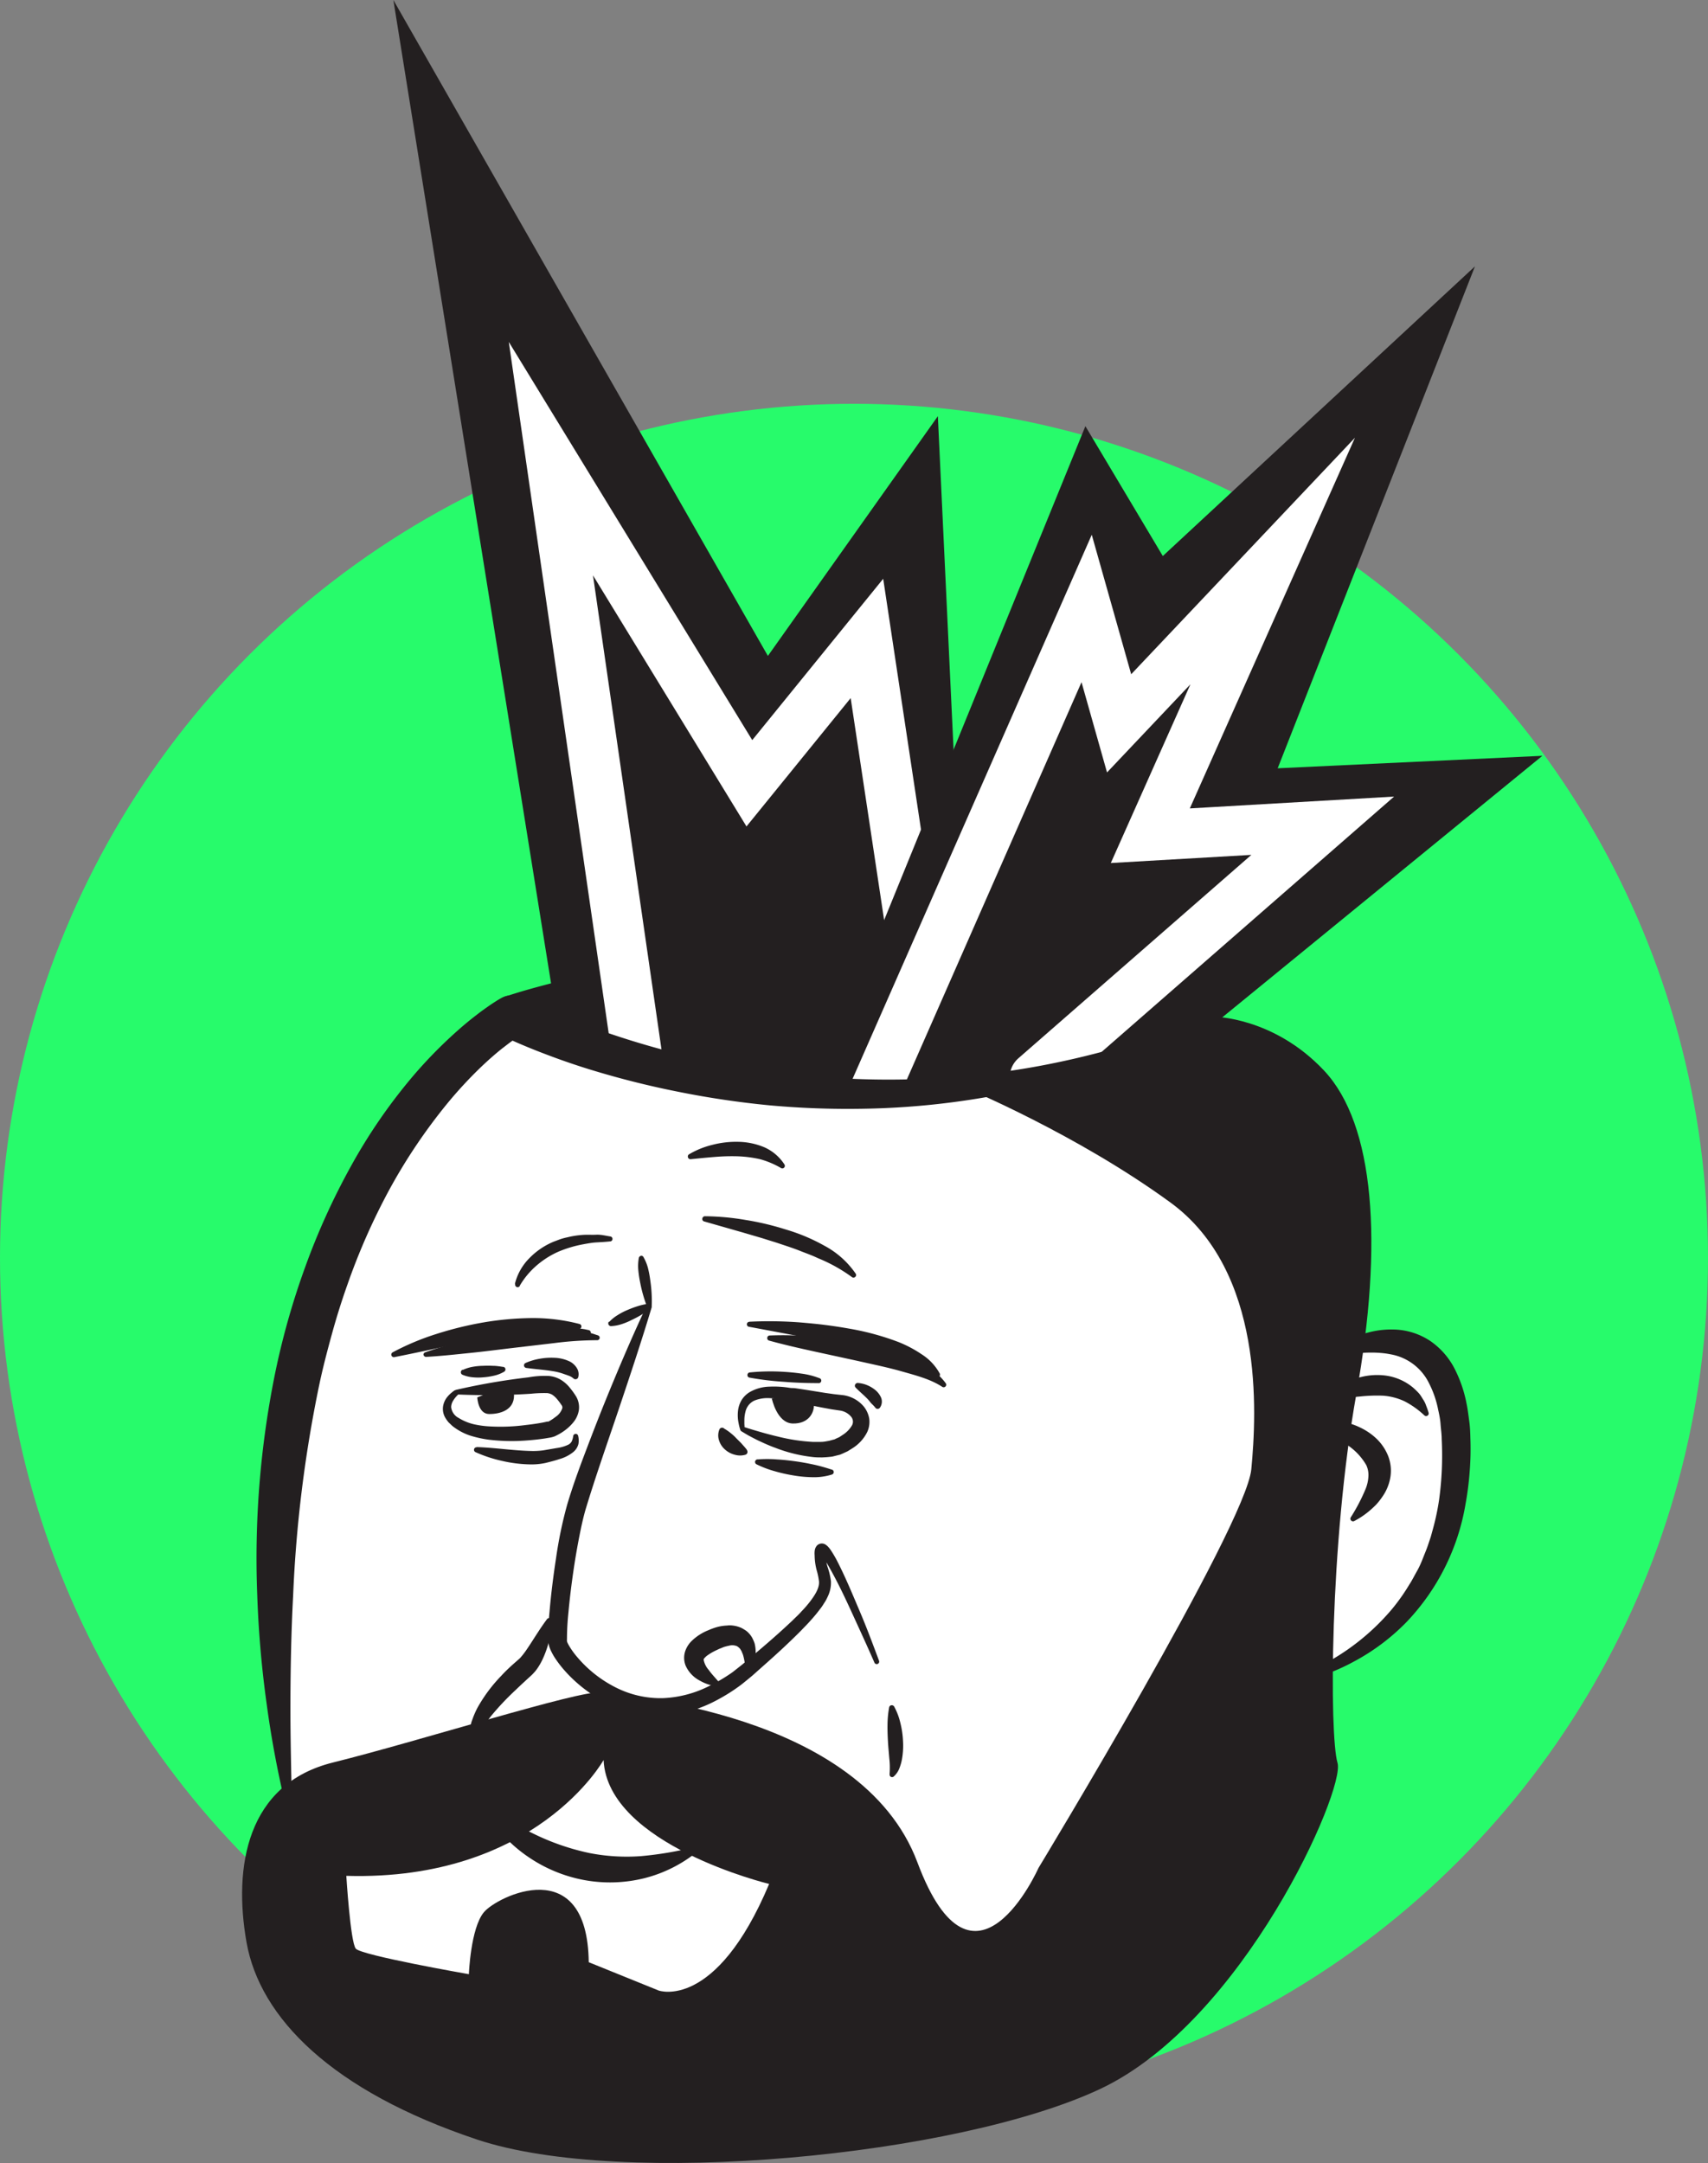 <svg xmlns="http://www.w3.org/2000/svg" viewBox="0 0 341.98 433.08"><rect x="0" y="0" width="341.98" height="433.08" fill="#808080" stroke="none"/><defs><style>.cls-1{fill:#27fb6b;}.cls-2{fill:#fff;}.cls-3{fill:#231f20;}.cls-4,.cls-5{fill:none;stroke-linecap:round;}.cls-4{stroke:#231f20;stroke-linejoin:round;}.cls-5{stroke:#fff;stroke-miterlimit:10;stroke-width:10px;}</style></defs><title>avatar</title><g id="Layer_7" data-name="Layer 7"><circle class="cls-1" cx="170.99" cy="251.84" r="170.99"/></g><g id="Layer_8" data-name="Layer 8"><polygon class="cls-2" points="196.03 208.83 251.36 233.5 258.64 273.1 274.57 268.77 285.61 271.53 290.2 279.2 290.82 292.4 290.07 302.56 288.22 310.31 284.63 317.55 278.01 325.7 272.33 330.29 263.69 334.65 251.19 339.15 192.69 404.23 130 411.57 66.03 408.57 55.44 366.48 56.28 360.57 57.11 349.48 56.94 318.4 58.28 291.23 63.78 266.98 71.94 241.98 79.61 221.82 101.03 202.15 111.03 201.19 196.03 208.83"/></g><g id="Layer_5" data-name="Layer 5"><path class="cls-3" d="M164.59,384.46a82.63,82.63,0,0,0,9.67,5.33,48.15,48.15,0,0,0,10,3.32,38.85,38.85,0,0,0,10.41.63,70.48,70.48,0,0,0,10.89-1.85.51.51,0,0,1,.62.37.52.52,0,0,1-.17.52,27.49,27.49,0,0,1-10.6,5.36,28.5,28.5,0,0,1-12.2.38,29.32,29.32,0,0,1-11.23-4.69,28.45,28.45,0,0,1-4.57-3.9,21.69,21.69,0,0,1-3.54-4.83.51.51,0,0,1,.74-.66Z" transform="translate(-66.31 -22.1)"/><path class="cls-3" d="M195.18,273.86a8.9,8.9,0,0,1,.92,2.34,22.3,22.3,0,0,1,.43,2.42,27.16,27.16,0,0,1,.27,4.95v.21a.08.08,0,0,1,0,.05h0c-2.06,6.85-4.32,13.63-6.59,20.39s-4.67,13.53-6.68,20.2c-.47,1.65-.84,3.35-1.18,5.07s-.65,3.45-.93,5.19c-.55,3.49-1,7-1.32,10.5a51,51,0,0,0-.27,5.11,1.82,1.82,0,0,0,0,.37s0,0,0,0l0,.08.06.18a7.83,7.83,0,0,0,.5.93,15.63,15.63,0,0,0,1.41,1.94,24.59,24.59,0,0,0,7.74,6.15,19.83,19.83,0,0,0,9.5,2.17,22.55,22.55,0,0,0,9.54-2.57A33.78,33.78,0,0,0,213,356.9l2-1.58,2-1.71c2.73-2.28,5.4-4.61,7.93-7,.62-.62,1.28-1.21,1.85-1.86a23.2,23.2,0,0,0,1.68-1.93c1-1.31,1.9-2.7,1.84-4a13.63,13.63,0,0,0-.49-2.38,12.17,12.17,0,0,1-.39-2.92,4.7,4.7,0,0,1,0-.81,2.31,2.31,0,0,1,.11-.55,1.83,1.83,0,0,1,.2-.4,1.36,1.36,0,0,1,.2-.25,1.36,1.36,0,0,1,1.69-.13,2.77,2.77,0,0,1,.45.37,5.63,5.63,0,0,1,.53.65,22.81,22.81,0,0,1,1.42,2.43c1.65,3.24,3,6.53,4.41,9.84s2.65,6.65,3.9,10a.5.5,0,0,1-.92.37c-1.42-3.27-2.92-6.51-4.4-9.75s-3-6.46-4.74-9.51a20.12,20.12,0,0,0-1.36-2.14,5,5,0,0,0-.33-.38l-.07-.05s0,0,.17.07a.82.82,0,0,0,.51-.06.56.56,0,0,0,.24-.16l.1-.11c.06-.11,0-.07.06-.1s0,0,0,.11a3.12,3.12,0,0,0,0,.52,9.3,9.3,0,0,0,.42,2.36,14,14,0,0,1,.67,2.84,6.35,6.35,0,0,1-.68,3.18,7.79,7.79,0,0,1-.73,1.3,9.47,9.47,0,0,1-.82,1.18,27.09,27.09,0,0,1-1.78,2.15c-.6.71-1.25,1.33-1.88,2-2.55,2.58-5.2,5-7.9,7.38l-2,1.78c-.71.58-1.42,1.18-2.15,1.75a35.89,35.89,0,0,1-4.7,3,27.51,27.51,0,0,1-5.24,2.2A23,23,0,0,1,188,363.17a28.08,28.08,0,0,1-9-7,21.48,21.48,0,0,1-1.75-2.38,12.71,12.71,0,0,1-.75-1.43l-.17-.45-.08-.23c0-.09-.05-.21-.07-.31a4.41,4.41,0,0,1-.09-1,50,50,0,0,1,.25-5.58c.31-3.61.76-7.18,1.31-10.76a84.31,84.31,0,0,1,2.23-10.69c1.05-3.54,2.27-6.88,3.54-10.24s2.55-6.68,3.89-10c2.69-6.63,5.48-13.21,8.53-19.69h0l0,.26a27.94,27.94,0,0,1-1.35-4.76,22.28,22.28,0,0,1-.37-2.43,9,9,0,0,1,.1-2.52.54.54,0,0,1,.64-.41A.54.54,0,0,1,195.18,273.86Z" transform="translate(-66.31 -22.1)"/><path class="cls-3" d="M245.34,363.79a12.93,12.93,0,0,1,1.26,3.36,17.8,17.8,0,0,1,.51,3.5,15.66,15.66,0,0,1-.19,3.6,9.72,9.72,0,0,1-.51,1.84,4.17,4.17,0,0,1-1.17,1.72.5.5,0,0,1-.7-.07.53.53,0,0,1-.11-.38l0-.17a16.1,16.1,0,0,0-.07-3.08c-.08-1.08-.2-2.18-.26-3.29s-.11-2.24-.09-3.38a20.08,20.08,0,0,1,.33-3.49h0a.52.52,0,0,1,.62-.41A.52.52,0,0,1,245.34,363.79Z" transform="translate(-66.31 -22.1)"/><path class="cls-3" d="M176.82,346.64a20.24,20.24,0,0,1-1.91,7.77,12.72,12.72,0,0,1-1.1,1.88l-.36.47-.44.48c-.17.18-.28.28-.39.38l-.35.32c-.92.84-1.83,1.68-2.71,2.53a53.83,53.83,0,0,0-5,5.31c-1.44,1.88-2.75,3.85-2.85,6.21V372a.5.5,0,0,1-1,.18,7.39,7.39,0,0,1-.27-4.24l.25-1c.11-.33.24-.65.36-1a17.85,17.85,0,0,1,.85-1.89,30.56,30.56,0,0,1,4.78-6.42c.91-1,1.86-1.87,2.84-2.73l.67-.59.22-.2.24-.27a16.33,16.33,0,0,0,1-1.3c1.34-1.94,2.61-4.14,4.18-6.24v0a.51.51,0,0,1,.93.33Z" transform="translate(-66.31 -22.1)"/><path class="cls-3" d="M332.53,292.92a19.49,19.49,0,0,1,5.85-3.41,18.06,18.06,0,0,1,7-1.21,13.75,13.75,0,0,1,7.31,2.3,15.15,15.15,0,0,1,5,5.82,26,26,0,0,1,2.27,6.79c.24,1.14.36,2.27.52,3.4s.21,2.26.23,3.38a56.65,56.65,0,0,1-.13,6.65,61.42,61.42,0,0,1-.84,6.62,45,45,0,0,1-11.84,23.64,42.92,42.92,0,0,1-10.56,7.91,40.28,40.28,0,0,1-12.28,4.3.5.5,0,0,1-.58-.41.49.49,0,0,1,.33-.55l0,0A46.19,46.19,0,0,0,345,344.3a39.34,39.34,0,0,0,3.49-4.94c.56-.84,1-1.76,1.5-2.63s.9-1.8,1.26-2.73.77-1.86,1.07-2.82c.16-.48.33-.95.48-1.43l.4-1.46a48.84,48.84,0,0,0,1.25-5.91,64.82,64.82,0,0,0,.52-12.14c0-1-.16-2-.23-3s-.27-1.95-.48-2.89a20,20,0,0,0-1.8-5.24,10.59,10.59,0,0,0-7.65-5.83c-3.52-.72-7.67-.27-11.83.5h0a.51.51,0,0,1-.6-.41A.52.52,0,0,1,332.53,292.92Z" transform="translate(-66.31 -22.1)"/><path class="cls-3" d="M331.26,306.63a13.47,13.47,0,0,1,7.25,1.23,12.57,12.57,0,0,1,3.27,2.17,9.9,9.9,0,0,1,2.46,3.57,8.16,8.16,0,0,1,.41,4.52,9.54,9.54,0,0,1-1.65,3.79,12.72,12.72,0,0,1-1.2,1.5c-.44.44-.89.86-1.36,1.25a16.49,16.49,0,0,1-3,2,.53.53,0,0,1-.69-.73h0a36.87,36.87,0,0,0,3-5.75,7.68,7.68,0,0,0,.55-2.59,4.64,4.64,0,0,0-.43-2.14,12.13,12.13,0,0,0-3.54-3.85c-1.59-1.27-3.42-2.47-5.27-4l0,0a.54.54,0,0,1-.09-.75A.51.51,0,0,1,331.26,306.63Z" transform="translate(-66.31 -22.1)"/><path class="cls-3" d="M332.8,301.28a11.66,11.66,0,0,1,4.86-3.12,13.34,13.34,0,0,1,5.92-.66,10.81,10.81,0,0,1,5.68,2.45c.39.35.77.71,1.11,1.08s.6.83.86,1.25a5.13,5.13,0,0,1,.65,1.33,13.85,13.85,0,0,1,.47,1.37.52.52,0,0,1-.36.63.51.51,0,0,1-.46-.09l0,0a17.59,17.59,0,0,0-4-2.85,12.22,12.22,0,0,0-4.28-1.12,31.52,31.52,0,0,0-4.71.17c-1.64.14-3.34.37-5.19.49h0a.52.52,0,0,1-.43-.88Z" transform="translate(-66.31 -22.1)"/><path class="cls-3" d="M204.22,253.25a17,17,0,0,1,4.74-1.93,18.82,18.82,0,0,1,5.15-.6,14,14,0,0,1,5.21,1.08,9.27,9.27,0,0,1,4.06,3.46.51.51,0,0,1-.69.71l0,0a17.54,17.54,0,0,0-4.19-1.77,24.19,24.19,0,0,0-4.45-.58,40.43,40.43,0,0,0-4.65.13c-1.57.12-3.18.29-4.8.45h0a.51.51,0,0,1-.56-.46A.51.51,0,0,1,204.22,253.25Z" transform="translate(-66.31 -22.1)"/><path class="cls-3" d="M169.4,279.18a11,11,0,0,1,2.87-5.13,14.57,14.57,0,0,1,4.88-3.33l1.38-.52a13.44,13.44,0,0,1,1.42-.37,17.51,17.51,0,0,1,2.87-.46c1-.09,1.92,0,2.87-.05s1.9.21,2.83.35a.5.5,0,0,1,.42.57.49.49,0,0,1-.44.42h-.05c-.92.1-1.83.15-2.73.2s-1.79.22-2.66.38a23.66,23.66,0,0,0-5,1.5,17.6,17.6,0,0,0-4.34,2.77,16,16,0,0,0-3.33,4l0,.06a.5.5,0,0,1-.92-.37Z" transform="translate(-66.31 -22.1)"/><path class="cls-3" d="M207.43,265.62a51,51,0,0,1,8.2.75,55.75,55.75,0,0,1,8,1.9,37.2,37.2,0,0,1,7.7,3.23,17.73,17.73,0,0,1,6.31,5.62.5.5,0,0,1-.16.7.51.51,0,0,1-.57,0h0a31.67,31.67,0,0,0-6.82-3.8c-1.17-.57-2.43-1-3.63-1.48s-2.48-.9-3.75-1.32c-.62-.21-1.25-.42-1.89-.61l-1.91-.6-3.85-1.13-7.77-2.22h0a.5.5,0,0,1-.35-.62A.54.54,0,0,1,207.43,265.62Z" transform="translate(-66.31 -22.1)"/><path class="cls-3" d="M209.72,359.74a9.39,9.39,0,0,1-3.33-1.16,6.23,6.23,0,0,1-2.81-3,4.24,4.24,0,0,1-.1-2.8,5.21,5.21,0,0,1,1.36-2.16,10.13,10.13,0,0,1,3.3-2.11,13,13,0,0,1,1.76-.64,9.09,9.09,0,0,1,2-.3,4.09,4.09,0,0,1,1.1,0,5.48,5.48,0,0,1,1.16.25,4.24,4.24,0,0,1,1.12.53,3.73,3.73,0,0,1,1,.8,4.18,4.18,0,0,1,.7,1,7.55,7.55,0,0,1,.42,1,6.73,6.73,0,0,1,.2,2,7.41,7.41,0,0,1-1.11,3.43.51.51,0,0,1-.71.16.52.52,0,0,1-.25-.41v0a11.24,11.24,0,0,0-.46-2.92c-.08-.21-.17-.4-.24-.59s-.2-.34-.28-.51a2.4,2.4,0,0,0-.67-.6,2.45,2.45,0,0,0-1.61-.1,9.79,9.79,0,0,0-1.12.29c-.4.19-.8.3-1.22.53a10.83,10.83,0,0,0-2.13,1.23,3.92,3.92,0,0,0-.46.45.42.42,0,0,0-.14.34,4.33,4.33,0,0,0,1,2c.56.79,1.29,1.55,2,2.38l0,0a.52.52,0,0,1-.47.86Z" transform="translate(-66.31 -22.1)"/><path class="cls-3" d="M144.89,292.89a51.25,51.25,0,0,1,8.87-3.72,69.68,69.68,0,0,1,9.35-2.29,60.81,60.81,0,0,1,9.63-.87,36.65,36.65,0,0,1,9.62,1.19.51.51,0,0,1,.35.62.51.51,0,0,1-.49.37h0a90.09,90.09,0,0,0-9.33.46c-3.08.36-6.15.83-9.21,1.38-6.12,1.15-12.2,2.58-18.42,3.8h0a.51.51,0,0,1-.59-.4A.52.52,0,0,1,144.89,292.89Z" transform="translate(-66.31 -22.1)"/><path class="cls-4" d="M150.42,291.59s25.79-4.7,33.68-2.68" transform="translate(-66.31 -22.1)"/><path class="cls-3" d="M151.44,292.87a71.13,71.13,0,0,1,8.41-2.39c2.84-.65,5.71-1.14,8.6-1.53a68.93,68.93,0,0,1,8.75-.65l2.21,0,2.22.19c.74.08,1.49.23,2.22.35s1.47.41,2.18.63a.5.5,0,0,1,.33.62.49.49,0,0,1-.49.35h-.05a69.12,69.12,0,0,0-8.47.57l-8.51,1c-2.84.34-5.69.71-8.55,1s-5.74.61-8.65.77h0a.52.52,0,0,1-.54-.48A.5.5,0,0,1,151.44,292.87Z" transform="translate(-66.31 -22.1)"/><path class="cls-3" d="M188.28,286.79A7.77,7.77,0,0,1,190,285.4a12.74,12.74,0,0,1,1.92-1,20.54,20.54,0,0,1,2-.75,12.35,12.35,0,0,1,2.14-.49.51.51,0,0,1,.58.45.47.47,0,0,1-.17.45,12.17,12.17,0,0,1-1.76,1.31,20.48,20.48,0,0,1-1.89,1,12.9,12.9,0,0,1-2,.84,8,8,0,0,1-2.18.41.55.55,0,0,1-.41-.91Z" transform="translate(-66.31 -22.1)"/><path class="cls-3" d="M216.38,286.74a82,82,0,0,1,10,.13c1.66.14,3.33.29,5,.5s3.33.46,5,.76a52.64,52.64,0,0,1,9.81,2.67,24.22,24.22,0,0,1,4.61,2.43,10.63,10.63,0,0,1,3.66,3.87.51.51,0,0,1-.77.63l0,0a16.81,16.81,0,0,0-4.09-2.25c-1.45-.59-3-1.08-4.49-1.54-3.07-.89-6.2-1.75-9.39-2.43s-6.41-1.33-9.65-1.92l-9.75-1.83a.5.5,0,0,1,.06-1Z" transform="translate(-66.31 -22.1)"/><path class="cls-3" d="M220.35,289.5a65,65,0,0,1,9.26.27,84,84,0,0,1,9.16,1.37,54.6,54.6,0,0,1,9,2.59,28.63,28.63,0,0,1,4.27,2.1,11.58,11.58,0,0,1,3.65,3.26.51.51,0,0,1-.7.7l0,0c-2.4-1.57-5.31-2.3-8.15-3.11s-5.81-1.41-8.75-2.08l-8.87-1.93c-3-.66-5.95-1.33-8.92-2.15h0a.51.51,0,0,1-.36-.62A.5.5,0,0,1,220.35,289.5Z" transform="translate(-66.31 -22.1)"/><path class="cls-3" d="M161.77,311.84c1.86.06,3.7.24,5.51.41s3.61.33,5.35.37a15.36,15.36,0,0,0,2.48-.13l2.69-.46a7.7,7.7,0,0,0,2.28-.66,1.66,1.66,0,0,0,.68-.63,3.73,3.73,0,0,0,.32-1.11v0a.51.51,0,0,1,.57-.43.5.5,0,0,1,.42.4,3.89,3.89,0,0,1,.05,1.64,3.09,3.09,0,0,1-1,1.57,7.76,7.76,0,0,1-2.81,1.44c-.92.31-1.83.53-2.73.76a13.25,13.25,0,0,1-3,.3,26.76,26.76,0,0,1-5.69-.69,27.12,27.12,0,0,1-5.38-1.77.51.51,0,0,1-.25-.67.5.5,0,0,1,.48-.3Z" transform="translate(-66.31 -22.1)"/><path class="cls-3" d="M211.29,308.13a9,9,0,0,1,1.43,1,8.75,8.75,0,0,1,1,.93l1,1c.33.4.72.77,1.14,1.34l0,.05a.6.6,0,0,1-.13.84l-.16.08a3.8,3.8,0,0,1-2.14,0,4.55,4.55,0,0,1-1.91-1,4,4,0,0,1-1.22-1.8,3.16,3.16,0,0,1,.05-2.26.59.59,0,0,1,.76-.31l.05,0Z" transform="translate(-66.31 -22.1)"/><path class="cls-3" d="M218,314.31a24.52,24.52,0,0,1,3.83,0c1.26.07,2.5.21,3.74.38s2.46.4,3.67.66,2.41.61,3.6,1l.05,0a.52.52,0,0,1,.33.65.53.53,0,0,1-.32.33,11.88,11.88,0,0,1-3.95.54,24.1,24.1,0,0,1-3.81-.36,31.28,31.28,0,0,1-3.72-.84,20.27,20.27,0,0,1-3.61-1.37.52.52,0,0,1,.19-1Z" transform="translate(-66.31 -22.1)"/><path class="cls-3" d="M216.37,296.9a42,42,0,0,1,7-.12c1.16.07,2.33.19,3.49.36a15.36,15.36,0,0,1,3.48.89.5.5,0,0,1-.2,1h0c-2.24,0-4.57-.07-6.86-.26a58.16,58.16,0,0,1-6.91-.84.5.5,0,0,1-.4-.59A.51.51,0,0,1,216.37,296.9Z" transform="translate(-66.31 -22.1)"/><path class="cls-3" d="M238,299a5.93,5.93,0,0,1,1.75.37,6.45,6.45,0,0,1,1.6.88,4.19,4.19,0,0,1,1.3,1.53,2.11,2.11,0,0,1-.19,2.21.56.56,0,0,1-.8.06l-.07-.07-.11-.14c-.39-.47-.63-.63-.86-.91a7.49,7.49,0,0,0-.79-.91c-.64-.65-1.44-1.31-2.2-2.09l0,0a.53.53,0,0,1,0-.75A.58.58,0,0,1,238,299Z" transform="translate(-66.31 -22.1)"/><path class="cls-3" d="M159,296.38a8,8,0,0,1,2-.62,12.8,12.8,0,0,1,2-.19,19.83,19.83,0,0,1,2,0c.67,0,1.35.11,2,.21h.08a.51.51,0,0,1,.43.59.52.52,0,0,1-.23.36,6.88,6.88,0,0,1-2.09.82,13.54,13.54,0,0,1-2.09.32,11.23,11.23,0,0,1-2.09,0,7,7,0,0,1-2.1-.51.54.54,0,0,1-.28-.72.53.53,0,0,1,.26-.27Z" transform="translate(-66.31 -22.1)"/><path class="cls-3" d="M171.54,295a11.71,11.71,0,0,1,2.8-.84,13.08,13.08,0,0,1,2.95-.2,7.68,7.68,0,0,1,3.13.76,3.6,3.6,0,0,1,1.37,1.27,2.34,2.34,0,0,1,.29,1.88.57.57,0,0,1-.72.36.51.51,0,0,1-.18-.09l-.08-.07a3,3,0,0,0-1-.55c-.28-.11-.56-.2-.88-.31a11.42,11.42,0,0,0-2.24-.57c-1.66-.28-3.47-.39-5.31-.65h0a.52.52,0,0,1-.44-.58A.52.52,0,0,1,171.54,295Z" transform="translate(-66.31 -22.1)"/><path class="cls-3" d="M158,301.31a.07.07,0,0,0,.06,0s0,0,0,0l-.07.07-.15.14c-.1.1-.19.21-.28.31a5,5,0,0,0-.48.66,2.56,2.56,0,0,0-.44,1.35,2.79,2.79,0,0,0,1.51,2.17,10.19,10.19,0,0,0,3,1.25,18.84,18.84,0,0,0,3.38.45,38.15,38.15,0,0,0,7-.28c1.17-.13,2.34-.29,3.48-.51.28-.06.57-.11.82-.18l.19,0,.07,0,.2-.1a8.82,8.82,0,0,0,1.25-.84,3.3,3.3,0,0,0,1.37-1.79.81.81,0,0,0-.17-.58,13,13,0,0,0-.95-1.26,4.64,4.64,0,0,0-.92-.82,2.6,2.6,0,0,0-1-.32,25.24,25.24,0,0,0-3.23.13A134.86,134.86,0,0,1,158,301.31Zm-.34-.94a132.37,132.37,0,0,1,14.43-2.49,18.57,18.57,0,0,1,4-.29,5.71,5.71,0,0,1,2.42.72,6.93,6.93,0,0,1,1.82,1.56,15.77,15.77,0,0,1,1.22,1.66,4.27,4.27,0,0,1,.67,2.86,5.08,5.08,0,0,1-1.09,2.46,9.09,9.09,0,0,1-1.61,1.56,10.68,10.68,0,0,1-1.82,1.12,3.4,3.4,0,0,1-.62.26l-.37.1-.26.05-1,.17c-1.26.19-2.49.32-3.74.41a38.84,38.84,0,0,1-7.54-.16,22.09,22.09,0,0,1-3.78-.84,11.62,11.62,0,0,1-3.52-1.92l-.76-.73a6.61,6.61,0,0,1-.64-.9,3.52,3.52,0,0,1-.45-2.28,4,4,0,0,1,.94-2,6,6,0,0,1,.72-.71l.38-.31.21-.14.1-.07.07,0A.65.65,0,0,1,157.64,300.37Z" transform="translate(-66.31 -22.1)"/><path class="cls-3" d="M215.38,307.92a.15.15,0,0,0,0-.07s0,0,0,0h0l.22.07.43.14.87.27,1.74.51c1.15.33,2.32.64,3.48.91a36.59,36.59,0,0,0,6.92,1.05c.57,0,1.11,0,1.67,0s1.07-.13,1.58-.21l.73-.2.37-.09.32-.16.65-.29.66-.44a5.64,5.64,0,0,0,1.89-1.94,1.54,1.54,0,0,0-.22-1.75,3.6,3.6,0,0,0-2.09-1.18l-1.83-.27-1.84-.34q-1.82-.35-3.6-.75l-1.76-.38-.73-.13a8.29,8.29,0,0,1-1.07-.16,20.71,20.71,0,0,0-3.4-.47,7,7,0,0,0-3.06.51,3.24,3.24,0,0,0-1.74,2.21,6.69,6.69,0,0,0-.22,1.64c0,.28,0,.57,0,.86A5.24,5.24,0,0,1,215.38,307.92Zm-.79.61a8.82,8.82,0,0,1-.33-1.13c-.06-.31-.13-.63-.17-.95a7.94,7.94,0,0,1,0-2,5.38,5.38,0,0,1,.69-2,4.93,4.93,0,0,1,1.59-1.59,8.31,8.31,0,0,1,4-1.12,19.82,19.82,0,0,1,3.88.21,4.09,4.09,0,0,0,.74.07c.47,0,.74.07,1.08.11l1.84.28,3.59.58,1.77.25,1.81.2a6.57,6.57,0,0,1,4.17,2.27,5.3,5.3,0,0,1,1.1,2.44,4.87,4.87,0,0,1-.4,2.67,8.08,8.08,0,0,1-3.05,3.31l-.88.55-1,.46-.52.22-.52.13-1,.25a20.47,20.47,0,0,1-2.05.17c-.66,0-1.34,0-2-.09a29.61,29.61,0,0,1-7.4-1.84c-1.18-.42-2.31-.94-3.44-1.47-.55-.27-1.11-.56-1.65-.85-.28-.14-.54-.3-.81-.46l-.4-.24-.2-.12-.17-.1A1.2,1.2,0,0,1,214.59,308.53Z" transform="translate(-66.31 -22.1)"/><path class="cls-3" d="M167.31,221.69c3-1,5.85-1.79,8.8-2.56s5.86-1.42,8.82-2a138.61,138.61,0,0,1,18-2.45c1.52-.07,3-.19,4.57-.2s3.1-.05,4.54,0l8.83.07c5.9.06,11.81.16,17.73.34,11.83.37,23.67,1,35.51,2.38,5.91.7,11.83,1.56,17.72,2.82,2.94.63,5.88,1.36,8.8,2.26a59.85,59.85,0,0,1,8.67,3.36l-2.53,5.17a52.43,52.43,0,0,0-7.83-2.87c-2.72-.79-5.51-1.43-8.33-2-5.64-1.11-11.41-1.84-17.19-2.42-11.58-1.13-23.27-1.56-35-1.71-5.86-.08-11.72-.07-17.59,0l-8.82.09c-1.5,0-2.86.08-4.29.11s-2.83.19-4.24.28A133.66,133.66,0,0,0,186.6,225c-2.8.63-5.59,1.32-8.35,2.1s-5.55,1.63-8.1,2.55Z" transform="translate(-66.31 -22.1)"/><polygon class="cls-3" points="192.3 179.32 187.78 83.33 153.75 131.33 78.76 0 111.82 206.15 130 212.33 151.57 217.6 178.54 217.6 192.3 179.32"/><polyline class="cls-5" points="129.68 225.95 110.3 91.83 150.04 156.83 173.58 127.83 182.32 185.83"/><polygon class="cls-3" points="241.73 206.15 308.82 151.33 255.82 153.83 295.32 53.33 232.82 111.33 217.32 85.33 162.97 218.72 180.82 218.72 207.18 215.67 241.73 206.15"/><polyline class="cls-5" points="170 230.04 217.57 121.83 224.07 144.83 254.82 112.33 230.32 167.33 264.84 165.33 207.18 215.67"/><path class="cls-3" d="M220.85,302.12s1,4.92,4.18,5,4.31-2.16,4.24-3.77S220.85,302.12,220.85,302.12Z" transform="translate(-66.31 -22.1)"/><path class="cls-3" d="M161.87,301.9s.15,3.3,2.36,3.32,5-.78,5-3.7S161.87,301.9,161.87,301.9Z" transform="translate(-66.31 -22.1)"/><path class="cls-3" d="M300.67,262.88c18.79,13.72,17.26,42.07,16.18,53.4s-42.61,79.83-42.61,79.83S261.3,425.23,250,395s-59.87-33.44-63.64-34-36.14,9.71-53.4,14S113,395.9,115.67,411s17.08,29.79,46.2,39.5,96.19,3.32,124.78-10.17,49.08-59.86,47.46-65.26-1.62-43.69,3.78-73.89,3.65-53.94-6.47-64.72-22.12-10.79-22.12-10.79L285,234.92,259.79,240S281.88,249.17,300.67,262.88ZM198.19,420.65l-14-5.67c-.27-22.11-18.34-13.21-21-10s-3,12.4-3,12.4-21.58-3.77-22.65-5.12-1.89-14.57-1.89-14.57c38,1.08,51.51-23.19,51.51-23.19.81,17,33.15,24.81,33.15,24.81C209.6,424.79,198.19,420.65,198.19,420.65Z" transform="translate(-66.31 -22.1)"/><path class="cls-3" d="M123.81,384.85a202.28,202.28,0,0,1-4.09-21.45,209.14,209.14,0,0,1-1.9-21.83,185.92,185.92,0,0,1,3.47-44,151.65,151.65,0,0,1,6-21.43,138.7,138.7,0,0,1,9.21-20.4,109.84,109.84,0,0,1,12.79-18.52,92.34,92.34,0,0,1,7.94-8.14c1.41-1.28,2.87-2.52,4.4-3.69.76-.6,1.54-1.17,2.35-1.73.4-.29.81-.56,1.24-.84s.8-.52,1.41-.86a4.15,4.15,0,0,1,4-.1l0,0c1.14.59,2.53,1.24,3.84,1.82s2.68,1.17,4,1.72c2.72,1.11,5.48,2.12,8.27,3.08a172.83,172.83,0,0,0,17,5,175.17,175.17,0,0,0,17.49,3.2,169.33,169.33,0,0,0,17.73,1.5,171.09,171.09,0,0,0,17.83-.38,160.55,160.55,0,0,0,17.74-2.29,169.84,169.84,0,0,0,34.44-10.32.5.5,0,0,1,.66.26.52.52,0,0,1-.23.64,151.64,151.64,0,0,1-16.58,7.62,154.75,154.75,0,0,1-17.45,5.59,157.89,157.89,0,0,1-36.45,4.8,172.48,172.48,0,0,1-18.46-.68,179.6,179.6,0,0,1-18.29-2.71,177.49,177.49,0,0,1-18-4.55q-4.44-1.38-8.79-3.05c-1.46-.55-2.9-1.13-4.35-1.74s-2.83-1.22-4.39-2l4-.07-.88.58-1,.7c-.66.48-1.32,1-2,1.52-1.31,1.05-2.59,2.18-3.83,3.35a84.73,84.73,0,0,0-7,7.52,111.78,111.78,0,0,0-11.59,17.19,129.82,129.82,0,0,0-8.45,19.1q-1.76,4.95-3.14,10c-.93,3.38-1.82,6.77-2.54,10.22A259.57,259.57,0,0,0,125,341.62c-.38,7.12-.52,14.27-.54,21.45s.18,14.39.32,21.64a.52.52,0,0,1-.5.52A.5.5,0,0,1,123.81,384.85Z" transform="translate(-66.31 -22.1)"/></g></svg>